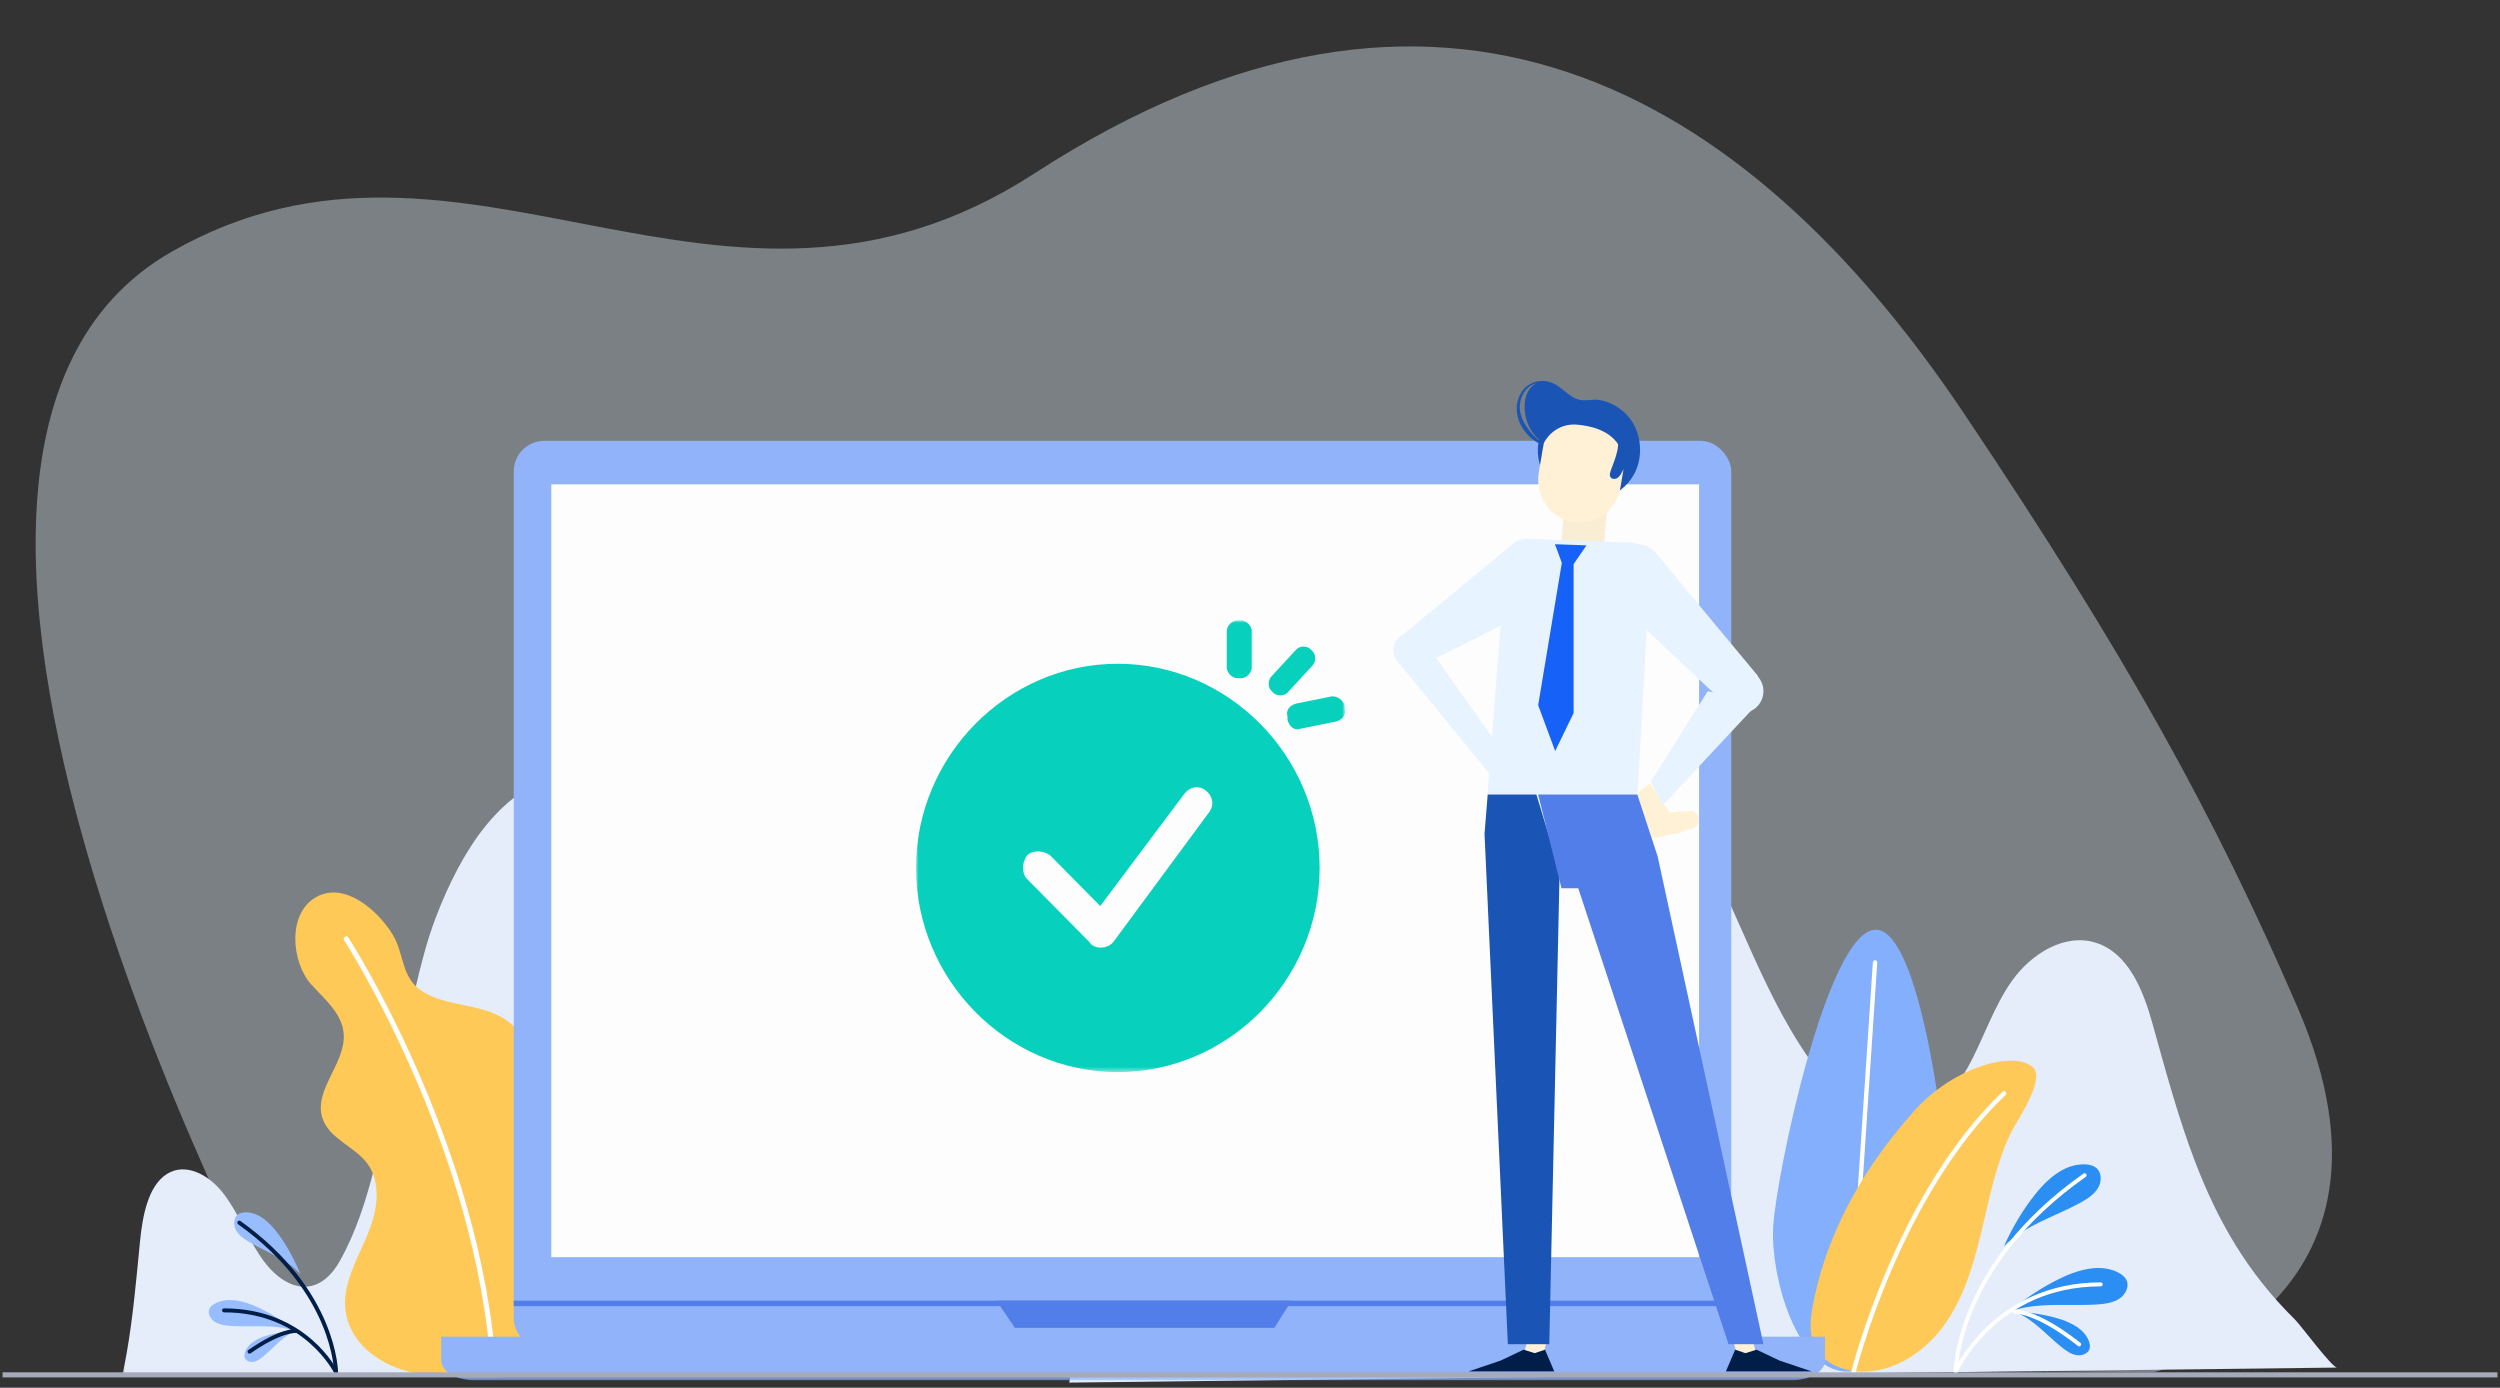<svg xmlns:xlink="http://www.w3.org/1999/xlink" xmlns="http://www.w3.org/2000/svg" version="1.1" viewBox="0 0 490 272" height="272px" width="490px">
    <rect x="0" y="0" width="490" height="272" fill="#333333" stroke="none"/>
    <title>注册完成</title>
    <defs>
        <polygon points="0 0.113 141.081 0.113 141.081 117.994 0 117.994" id="path-1"></polygon>
        <polygon points="0.5 0.389 278.029 0.389 278.029 16.658 0.5 16.658" id="path-3"></polygon>
        <polygon points="0 0 84.1 0 84.1 88.533 0 88.533" id="path-5"></polygon>
    </defs>
    <g fill-rule="evenodd" fill="none" stroke-width="1" stroke="none" id="登录页">
        <g transform="translate(-745, -343)" id="A-身份选择">
            <g transform="translate(746, 343)" id="注册完成">
                <path fill="#E7F3FE" fill-opacity="0.4" id="Fill-1" d="M56.845,265.902 C56.845,265.902 -39.205,90.287 32.692,49.309 C90.055,16.616 140.372,73.829 201.76,33.984 C280.957,-17.421 340.996,16.993 383.909,80.981 C416.112,128.999 433.168,160.06 449.322,197.45 C474.48,255.685 421.144,268.967 421.144,268.967 L56.845,265.902 Z"></path>
                <g transform="translate(208.573, 104.149)" id="编组-41">
                    <path fill="#E4EDF9" id="Fill-1" d="M220.679,123.583 C217.402,115.033 214.956,105.957 212.283,96.371 C210.481,89.911 207.578,82.683 201.28,80.647 C195.156,78.665 188.561,82.771 184.794,88.062 C181.026,93.353 179.127,99.769 175.905,105.42 C170.067,115.661 159.72,119.953 151.171,110.949 C138.959,98.088 133.463,80.557 125.72,64.87 C120.098,53.482 115.392,40.149 108.309,29.653 C97.508,13.647 82.698,0 63.002,0 C50.518,1.922 39.518,13.157 32.073,27.197 C24.629,41.238 20.286,57.936 16.585,74.594 C9.855,104.888 4.923,135.885 0,166.84 C0,166.84 248.488,163.896 248.491,163.896 C247.503,163.908 241.41,155.634 240.242,154.487 C230.702,145.108 224.976,134.797 220.679,123.583"></path>
                    <path fill="#83AFFC" id="Fill-3" d="M172.65,138.239 C172.167,148.044 161.745,165.185 152.167,164.691 C142.588,164.196 137.482,146.254 137.965,136.449 C138.448,126.645 148.647,77.582 158.226,78.076 C167.804,78.571 173.133,128.434 172.65,138.239"></path>
                    <line stroke-linejoin="round" stroke-linecap="round" stroke-width="0.867" stroke="#FFFFFF" id="Stroke-5" y2="163.632" x2="152.674" y1="84.49" x1="157.939"></line>
                    <path fill="#FFC957" id="Fill-7" d="M150.613,136.272 C148.428,141.159 146.766,146.289 145.76,151.631 C145.25,154.34 144.93,157.276 146.133,159.748 C147.448,162.445 150.366,164.019 153.284,164.507 C160.413,165.7 167.545,161.252 171.723,155.248 C175.902,149.244 177.713,141.906 179.374,134.743 C180.681,129.103 181.967,123.38 184.431,118.125 C185.488,115.872 191.675,107.175 188.748,104.919 C184.745,101.715 173.155,105.201 165.728,113.459 C159.611,120.261 154.348,127.914 150.613,136.272"></path>
                    <path stroke-linejoin="round" stroke-linecap="round" stroke-width="0.867" stroke="#FFFFFF" id="Stroke-9" d="M153.727,164.701 C153.727,164.701 162.363,130.038 183.209,110.157"></path>
                    <path fill="#2A8EF2" id="Fill-11" d="M201.686,128.614 C200.929,129.94 199.512,130.844 198.225,131.553 C196.64,132.426 194.951,133.195 193.319,133.939 C191.222,134.893 189.054,135.879 187.053,137.109 C185.593,138.006 184.297,139.018 183.209,140.103 C184.928,136.284 186.935,132.949 189.301,129.969 C192.415,126.047 195.611,124.061 198.805,124.061 C198.879,124.061 198.953,124.062 199.026,124.064 C200.014,124.092 200.783,124.33 201.312,124.775 C202.397,125.688 202.354,127.444 201.686,128.614"></path>
                    <path fill="#2A8EF2" id="Fill-13" d="M205.897,150.337 C204.639,151.201 202.97,151.421 201.503,151.521 C199.694,151.645 197.839,151.632 196.047,151.622 C193.744,151.606 191.363,151.591 189.026,151.858 C187.321,152.056 185.714,152.42 184.262,152.937 C187.473,150.255 190.731,148.122 194.16,146.451 C198.67,144.252 202.413,143.803 205.288,145.114 C205.354,145.145 205.421,145.176 205.486,145.209 C206.363,145.639 206.951,146.167 207.234,146.778 C207.812,148.033 207.01,149.573 205.897,150.337"></path>
                    <path fill="#2A8EF2" id="Fill-15" d="M197.528,161.471 C196.465,161.332 195.513,160.683 194.723,160.066 C193.749,159.306 192.818,158.456 191.917,157.636 C190.762,156.581 189.566,155.491 188.254,154.564 C187.296,153.886 186.304,153.339 185.315,152.937 C188.262,153.055 190.96,153.469 193.518,154.191 C196.882,155.141 198.994,156.617 199.798,158.581 C199.817,158.627 199.835,158.672 199.852,158.718 C200.082,159.331 200.118,159.863 199.959,160.298 C199.632,161.189 198.467,161.595 197.528,161.471"></path>
                    <path stroke-linejoin="round" stroke-linecap="round" stroke-width="0.78" stroke="#FFFFFF" id="Stroke-17" d="M173.733,164.701 C173.733,164.701 173.831,143.878 199.003,126.2"></path>
                    <path stroke-linejoin="round" stroke-linecap="round" stroke-width="0.78" stroke="#FFFFFF" id="Stroke-19" d="M173.733,164.701 C173.733,164.701 181.395,147.589 202.162,147.589"></path>
                    <path stroke-linejoin="round" stroke-linecap="round" stroke-width="0.78" stroke="#FFFFFF" id="Stroke-21" d="M185.315,152.939 C185.315,152.939 189.406,152.627 197.95,159.354"></path>
                </g>
                <g transform="translate(22.953, 151.673)" id="编组">
                    <mask fill="white" id="mask-2">
                        <use xlink:href="#path-1"></use>
                    </mask>
                    <g id="Clip-24"></g>
                    <path mask="url(#mask-2)" fill="#E4EDF9" id="Fill-23" d="M141.081,117.994 C135.229,95.553 129.346,73.101 122.467,51.368 C118.588,39.112 114.308,26.904 108.363,17.101 C102.417,7.297 94.54,0.063 86.634,0.113 C74.449,2.506 66.589,14.712 61.435,28.232 C58.054,37.097 56.416,47.836 54.024,57.205 C50.73,70.11 49.003,84.147 42.675,95.44 C38.246,103.344 31.436,101.328 26.847,94.226 C24.314,90.307 22.527,85.645 19.692,82.067 C16.856,78.49 12.385,76.159 8.785,78.414 C5.084,80.732 3.977,86.597 3.479,91.742 C2.74,99.379 2.092,106.597 0.882,113.516 C0.618,115.022 0.325,116.514 -8.96896275e-05,117.994 L141.081,117.994 Z"></path>
                </g>
                <path fill="#FFC957" id="Fill-25" d="M111.942,238.999 C108.325,234.722 103.748,231.032 102.304,225.635 C101.249,221.692 102.081,217.519 102.493,213.452 C102.905,209.384 102.76,204.889 100.194,201.757 C98.08,199.179 94.74,198.059 91.527,197.351 C88.315,196.642 84.962,196.195 82.111,194.519 C77.482,191.798 78.405,187.168 75.918,183.108 C73.131,178.553 66.642,172.741 61.081,175.766 C55.191,178.971 56.124,188.699 60.042,192.995 C62.64,195.844 65.968,198.578 66.35,202.46 C66.926,208.303 60.396,213.564 62.192,219.142 C63.519,223.261 68.583,224.676 71.084,228.176 C73.558,231.638 73.06,236.488 71.603,240.512 C70.146,244.535 67.851,248.256 66.946,252.445 C65.091,261.019 71.652,266.943 79.128,268.854 C85.998,270.611 100.814,269.782 100.814,269.782 C106.102,267.886 111.964,263.124 114.871,257.921 C117.067,253.99 117.371,249.006 115.669,244.824 C114.792,242.67 113.451,240.783 111.942,238.999"></path>
                <path stroke-linejoin="round" stroke-linecap="round" stroke="#FFFFFF" id="Stroke-27" d="M66.863,184.03 C66.863,184.03 92.965,224.277 95.804,268.967"></path>
                <path fill="#97BDFF" id="Fill-29" d="M45.489,238.162 C45.851,237.825 46.378,237.645 47.054,237.623 C47.105,237.622 47.155,237.621 47.206,237.621 C49.392,237.621 51.58,239.123 53.711,242.089 C55.331,244.343 56.705,246.866 57.881,249.755 C57.136,248.933 56.25,248.168 55.25,247.49 C53.88,246.56 52.396,245.813 50.961,245.092 C49.844,244.529 48.688,243.949 47.602,243.288 C46.722,242.751 45.751,242.068 45.234,241.065 C44.777,240.18 44.748,238.851 45.489,238.162"></path>
                <path fill="#97BDFF" id="Fill-31" d="M40.06,256.511 C40.266,256.077 40.697,255.703 41.339,255.398 C41.388,255.374 41.436,255.352 41.484,255.331 C43.59,254.4 46.331,254.718 49.635,256.278 C52.146,257.463 54.533,258.977 56.883,260.877 C55.82,260.512 54.643,260.253 53.395,260.114 C51.683,259.923 49.939,259.935 48.253,259.945 C46.939,259.953 45.581,259.962 44.256,259.875 C43.182,259.804 41.96,259.647 41.038,259.034 C40.224,258.493 39.636,257.4 40.06,256.511"></path>
                <path fill="#97BDFF" id="Fill-33" d="M46.97,266.097 C46.862,265.789 46.887,265.412 47.042,264.976 C47.054,264.944 47.066,264.912 47.079,264.879 C47.623,263.487 49.053,262.44 51.331,261.766 C53.062,261.254 54.889,260.961 56.883,260.877 C56.215,261.163 55.543,261.55 54.894,262.03 C54.005,262.688 53.197,263.462 52.414,264.21 C51.805,264.791 51.174,265.393 50.515,265.932 C49.98,266.369 49.336,266.83 48.616,266.929 C47.981,267.016 47.192,266.729 46.97,266.097"></path>
                <path stroke-linejoin="round" stroke-linecap="round" stroke-width="0.78" stroke="#001E48" id="Stroke-35" d="M64.867,268.967 C64.867,268.967 64.794,253.107 45.906,239.643"></path>
                <path stroke-linejoin="round" stroke-linecap="round" stroke-width="0.78" stroke="#001E48" id="Stroke-37" d="M64.867,268.967 C64.867,268.967 58.95,256.833 42.912,256.833"></path>
                <path stroke-linejoin="round" stroke-linecap="round" stroke-width="0.78" stroke="#001E48" id="Stroke-39" d="M56.883,260.879 C56.883,260.879 53.975,260.682 47.902,264.922"></path>
                <g transform="translate(22.953, 0)" id="编组-37">
                    <g transform="translate(59.921, 86.4)" id="编组">
                        <rect rx="6" height="178.133" width="238.632" y="0" x="16.82" fill="#91B3FA" id="矩形"></rect>
                        <g transform="translate(0, 167.467)">
                            <mask fill="white" id="mask-4">
                                <use xlink:href="#path-3"></use>
                            </mask>
                            <g id="Clip-6"></g>
                            <path mask="url(#mask-4)" fill="#91B3FA" id="Fill-5" d="M267.259,16.658 L9.167,16.658 C5.542,16.658 2.603,14.927 2.603,12.791 L2.603,8.125 L273.824,8.125 L273.824,12.791 C273.824,14.927 270.884,16.658 267.259,16.658"></path>
                        </g>
                        <polygon points="24.179 160 249.145 160 249.145 8.533 24.179 8.533" fill="#FDFDFD" id="Fill-7"></polygon>
                        <polygon points="111.432 168.533 115.046 173.867 165.894 173.867 169.25 168.533" fill="#527EE9" id="Fill-9"></polygon>
                        <polygon points="16.82 169.6 254.401 169.6 254.401 168.533 16.82 168.533" fill="#527EE9" id="Fill-10"></polygon>
                    </g>
                    <g transform="translate(193.429, 74.667)" id="编组-38">
                        <polygon points="82.371 192 86.202 192 84.776 186.667 80.946 186.667" transform="translate(83.574, 189.333) scale(-1, 1) translate(-83.574, -189.333)" fill="#FFF1D6" id="Fill-89"></polygon>
                        <polygon points="81.241 189.867 83.418 190.555 85.44 189.867 87.253 194.133 70.433 194.133 76.757 192" fill="#001E48" id="Fill-88"></polygon>
                        <polygon points="123.369 192 127.201 192 125.775 186.667 121.944 186.667" fill="#FFF1D6" id="Fill-89"></polygon>
                        <polygon points="126.906 189.867 124.728 190.555 122.708 189.867 120.893 194.133 137.713 194.133 131.389 192" fill="#001E48" id="Fill-90"></polygon>
                        <path fill="#FFF1D6" id="Fill-106" d="M106.176,89.6 L107.86,84.793 L113.552,84.282 C114.598,84.154 115.528,84.85 115.628,85.834 C115.728,86.821 114.96,87.724 113.913,87.852 L106.176,89.6 Z"></path>
                        <path fill="#FFF1D6" id="Fill-107" d="M103.681,85.17 L106.723,89.6 L112.483,88.428 L106.028,78.933 L104.787,79.75 C102.97,80.944 102.475,83.371 103.681,85.17"></path>
                        <polygon points="108.485 83.2 127.201 63.146 117.338 60.8 106.176 78.525" fill="#E7F3FE" id="Fill-108"></polygon>
                        <polygon points="59.019 76.8 76.741 55.16 69.325 54.353 56.71 72.125" transform="translate(66.725, 65.577) scale(-1, 1) translate(-66.725, -65.577)" fill="#E7F3FE" id="Fill-108"></polygon>
                        <path fill="#E7F3FE" id="Fill-109" d="M120.236,62.601 C121.215,64.736 123.717,65.661 125.821,64.667 C127.926,63.672 128.839,61.134 127.857,58.998 C126.877,56.863 124.377,55.938 122.272,56.934 C120.168,57.928 119.256,60.465 120.236,62.601"></path>
                        <path fill="#E7F3FE" id="Fill-110" d="M121.511,64 L127.201,57.846 L107.336,33.95 C105.635,31.604 102.28,31.33 100.233,33.372 C98.184,35.414 98.385,42.635 100.667,44.403 L121.511,64 Z"></path>
                        <polygon points="88.304 35.564 96.646 36.267 97.766 23.103 89.424 22.4" fill="#F9EDD4" id="Fill-111"></polygon>
                        <path fill="#E7F3FE" id="Fill-112" d="M59.64,49.075 C57.323,49.213 55.57,50.992 55.726,53.05 C55.881,55.107 57.884,56.663 60.203,56.525 C62.519,56.387 64.273,54.608 64.116,52.55 C63.962,50.493 61.956,48.938 59.64,49.075"></path>
                        <path transform="translate(71.876, 43.235) rotate(-14) translate(-71.876, -43.235)" fill="#E7F3FE" id="Fill-113" d="M56.468,46.079 L60.508,52.332 L83.638,47.16 C86.474,46.444 88.033,39.683 86.926,37.037 C85.819,34.391 82.573,33.336 80.052,34.804 L56.468,46.079 Z"></path>
                        <path fill="#E7F3FE" id="Fill-114" d="M103.565,80.863 L106.053,36.747 C106.637,34.392 105.071,32.045 102.698,31.719 L82.312,30.971 C79.939,30.645 77.813,32.483 77.758,34.911 L73.587,88.533 L103.565,80.863 Z"></path>
                        <polygon points="83.748 81.067 88.304 96.026 86.279 188.8 78.156 188.8 73.587 88.798 74.21 81.067" fill="#1A55B5" id="Fill-115"></polygon>
                        <polygon points="84.1 81.067 88.671 99.437 91.962 99.437 121.409 188.8 128.252 188.8 107.518 93.193 103.537 81.067" fill="#527EE9" id="Fill-116"></polygon>
                        <polygon points="87.389 32 93.561 32.224 91.05 35.89 91.05 65.081 87.431 72.533 84.1 63.553 88.738 35.651" fill="#1661F7" id="Fill-118"></polygon>
                        <path fill="#1A55B5" id="Fill-119" d="M83.051,10.551 C82.571,10.014 82.129,9.442 81.744,8.832 C80.969,7.654 80.439,6.259 80.506,4.843 C80.582,3.459 81.21,2.005 82.351,1.133 C82.786,0.793 83.291,0.558 83.828,0.422 C83.563,0.542 83.305,0.685 83.066,0.885 C81.967,1.782 81.543,3.232 81.455,4.512 C81.274,7.218 82.318,9.789 84.271,11.532 C84.264,11.566 84.259,11.601 84.251,11.636 C83.825,11.299 83.416,10.944 83.051,10.551 M104.017,12.408 C103.814,10.432 103.067,8.513 101.799,7.01 C100.626,5.62 99.034,4.581 97.287,4.022 C96.428,3.748 95.617,3.6 94.737,3.69 C93.648,3.801 92.533,3.92 91.495,3.467 C90.032,2.832 88.983,1.591 87.663,0.786 C87.359,0.601 87.022,0.449 86.669,0.333 L86.671,0.329 C85.272,-0.249 83.451,-0.057 82.137,0.842 C81.477,1.276 80.968,1.905 80.601,2.586 C80.241,3.268 79.986,4.021 79.919,4.803 C79.784,6.362 80.216,7.938 81.052,9.263 C81.825,10.451 82.888,11.5 84.15,12.182 C84.098,12.503 84.056,12.826 84.041,13.158 C83.771,18.581 88.038,23.191 93.569,23.455 C97.442,23.64 101.162,21.545 102.953,18.172 C103.874,16.44 104.221,14.396 104.017,12.408"></path>
                        <path fill="#FFF1D6" id="Fill-121" d="M91.305,8.534 C86.918,8.469 85.22,12.158 85.22,12.158 C85.22,12.161 84.978,13.456 84.977,13.457 L84.783,14.61 C84.783,14.663 84.781,14.715 84.784,14.77 L84.762,14.733 L84.219,17.948 C83.472,22.38 86.292,26.777 90.709,27.596 C95.184,28.424 99.455,25.422 100.211,20.947 L100.875,17.008 L100.875,17 C100.875,17 102.126,9.282 91.305,8.534"></path>
                        <path fill="#1A55B5" id="Fill-123" d="M93.561,7.885 C94.639,8.05 95.721,8.345 96.735,8.742 C97.495,9.041 98.227,9.415 98.846,9.954 C100.858,11.709 99.066,15.473 98.373,17.435 C98.203,17.915 98.005,18.486 98.308,18.895 C98.635,19.339 99.36,19.259 99.783,18.906 C100.207,18.553 100.428,18.022 100.712,17.551 C100.997,17.078 101.42,16.616 101.971,16.58 C101.971,16.58 101.65,7.679 101.65,7.671 C101.647,7.606 96.042,7.483 95.612,7.468 C94.743,7.44 93.561,7.885 93.561,7.885"></path>
                    </g>
                    <g transform="translate(155.584, 121.6)" id="编组">
                        <mask fill="white" id="mask-6">
                            <use xlink:href="#path-5"></use>
                        </mask>
                        <g id="Clip-2"></g>
                        <path mask="url(#mask-6)" fill="#07D1BD" id="Fill-1" d="M63.706,0 C64.757,0 65.806,1.062 65.806,2.124 L65.806,9.207 C65.806,10.27 64.757,11.332 63.706,11.332 L63.006,11.332 C61.956,11.332 60.906,10.27 60.906,9.207 L60.906,2.124 C60.906,1.062 61.956,0 63.006,0 L63.706,0 Z M77.361,5.666 L77.709,6.021 C78.41,6.728 78.41,8.145 77.709,8.854 L72.809,14.165 C72.109,14.874 70.71,14.874 70.009,14.165 L69.659,13.811 C68.959,13.103 68.959,11.687 69.659,10.978 L74.56,5.667 C75.26,4.957 76.659,4.957 77.36,5.667 L77.361,5.666 Z M81.561,14.874 C82.611,14.874 83.66,15.582 84.01,16.644 L84.01,17.353 C84.361,18.415 83.66,19.477 82.26,19.832 L75.26,21.248 C74.21,21.603 73.16,20.894 72.809,19.477 L72.809,18.768 C72.46,17.706 73.159,16.644 74.56,16.291 L81.561,14.874 Z M56.766,33.32 C55.365,32.258 53.617,32.613 52.565,34.029 L36.112,55.986 L26.312,46.069 C24.912,45.007 22.811,45.007 21.761,46.069 C20.711,47.486 20.711,49.611 21.761,50.673 L34.013,63.069 C34.363,63.777 35.413,64.131 36.113,64.131 C37.163,64.131 38.213,63.777 38.913,62.713 L57.467,37.57 C58.516,36.155 58.165,34.384 56.766,33.322 L56.766,33.32 Z M39.554,8.499 C61.257,8.499 79.11,26.56 79.11,48.517 C79.11,70.473 61.257,88.533 39.554,88.533 C17.851,88.533 0,70.473 0,48.517 C0,26.56 17.853,8.497 39.554,8.497 L39.554,8.499 Z"></path>
                    </g>
                </g>
                <line stroke-linecap="square" stroke="#A4AAB9" id="直线-3" y2="269.472" x2="488" y1="269.472" x1="-6.577313e-13"></line>
            </g>
        </g>
    </g>
</svg>